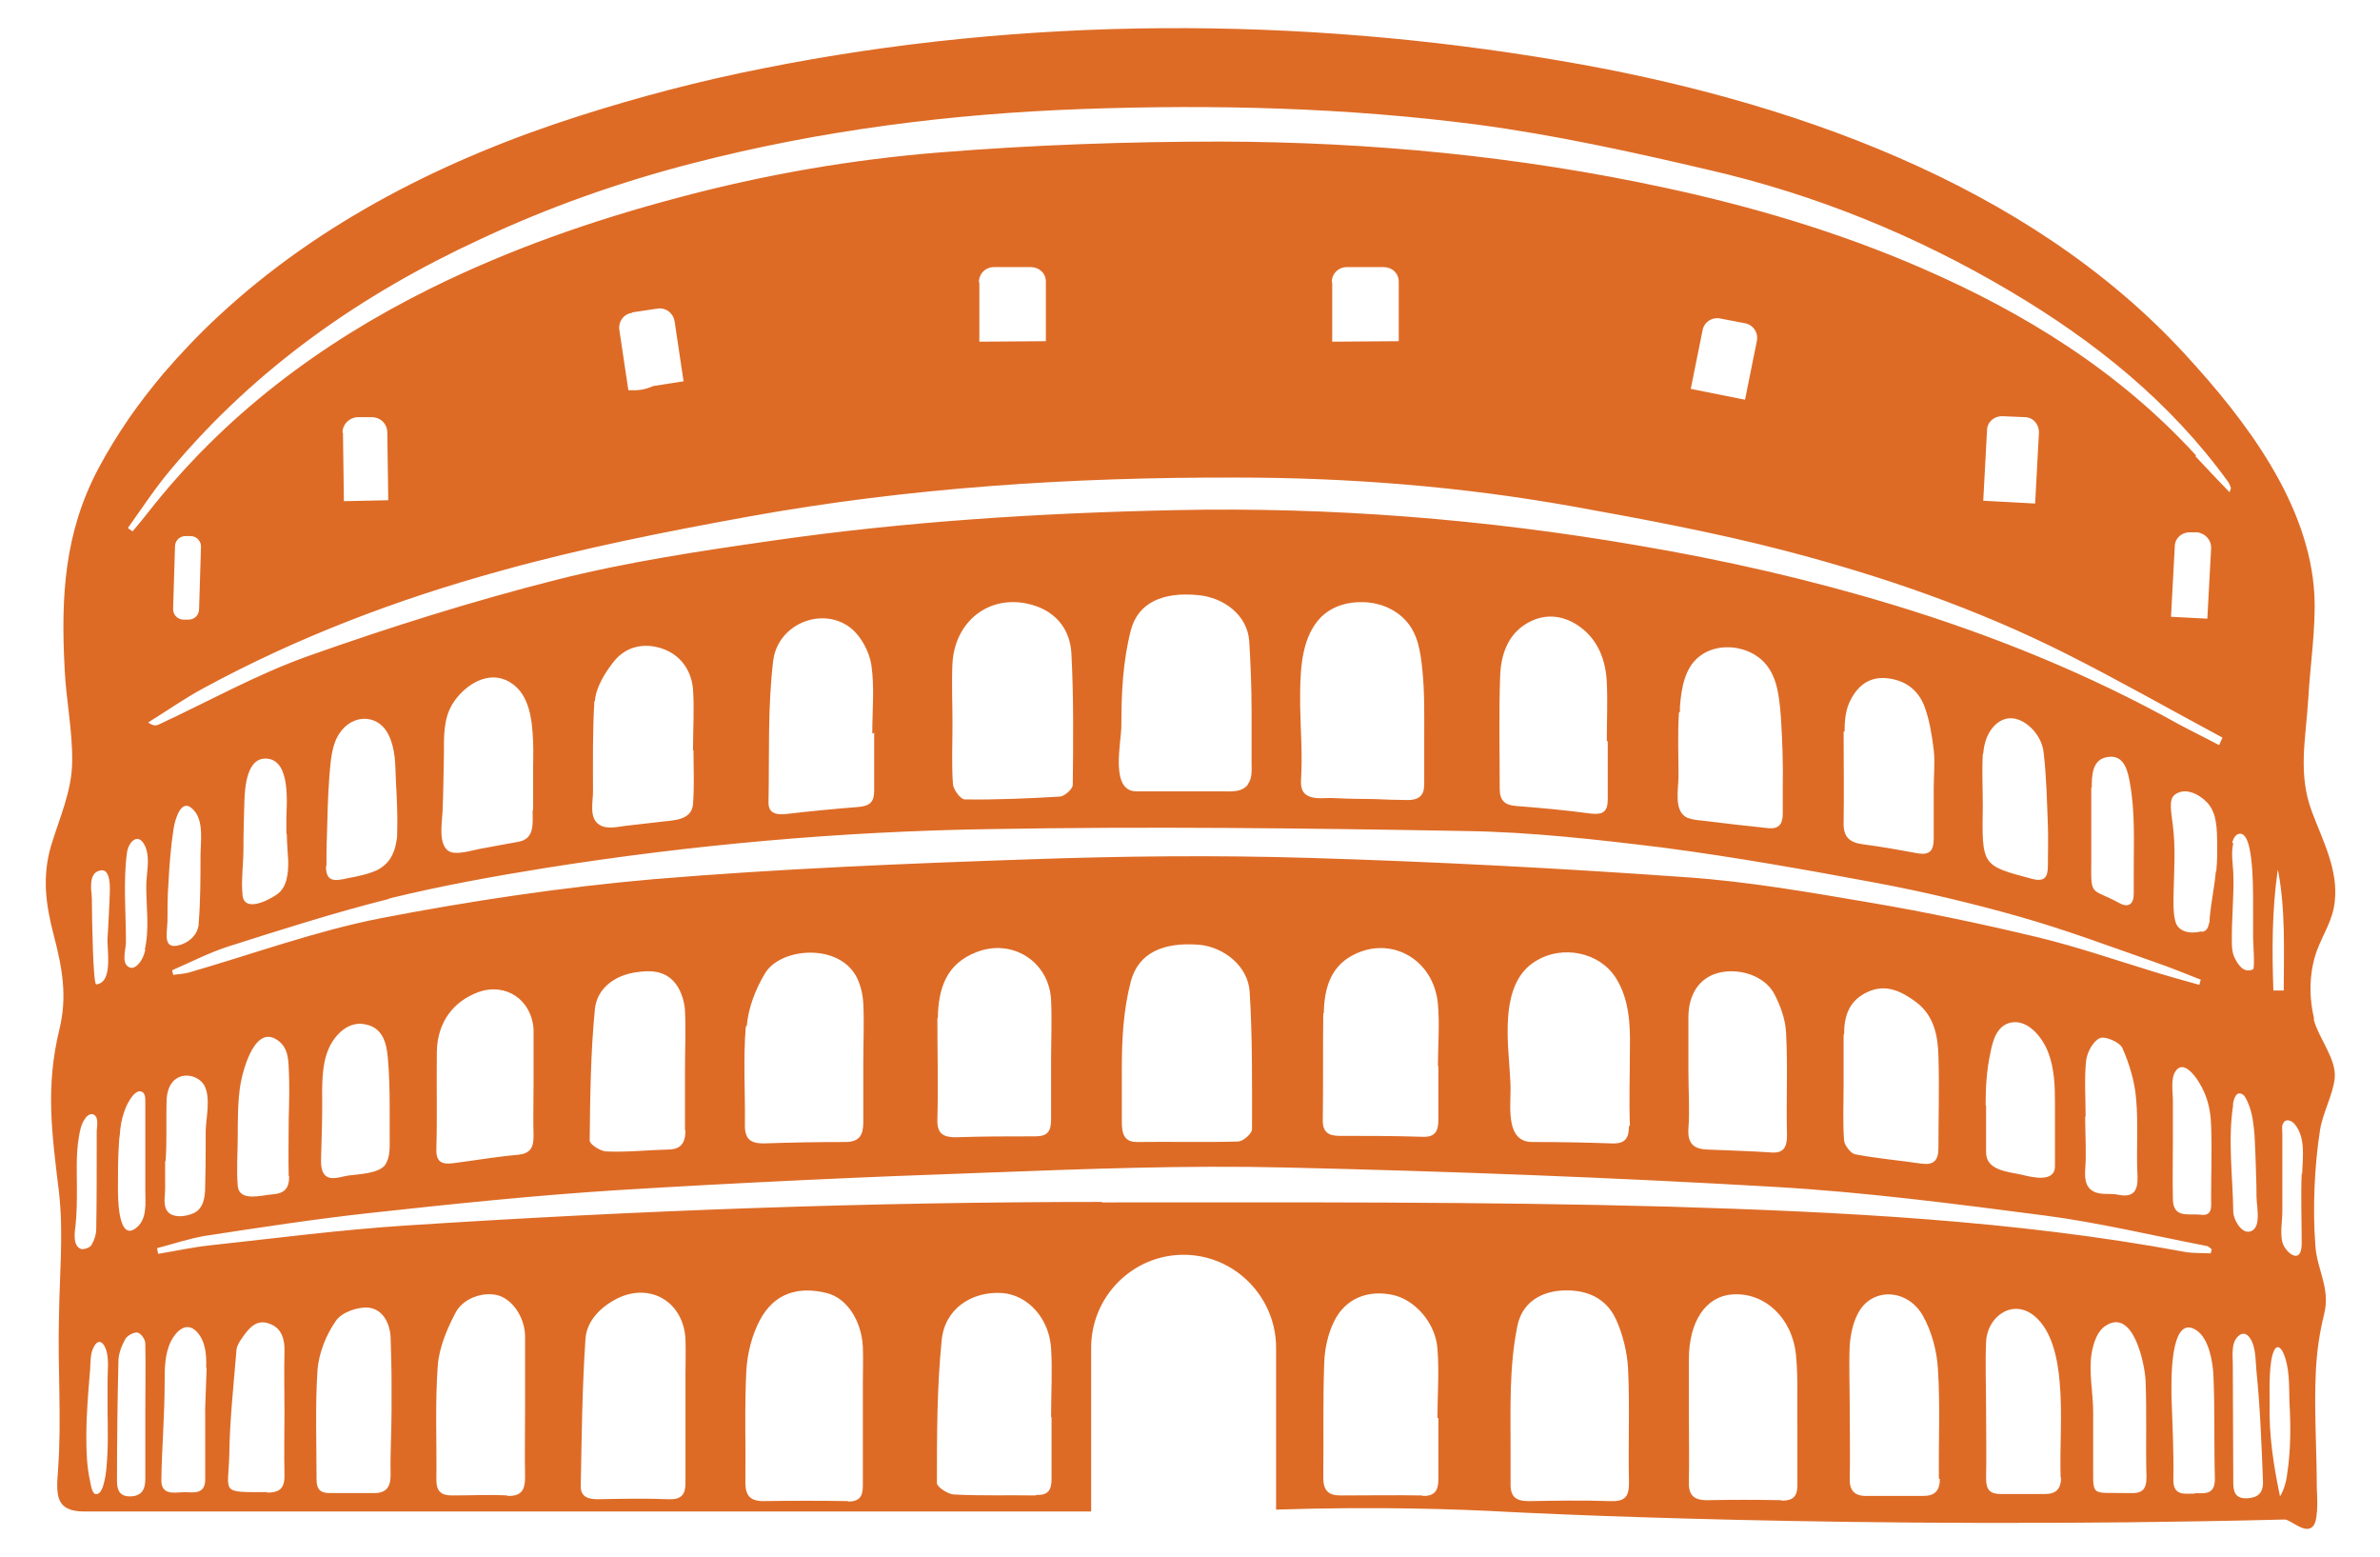 <?xml version="1.0" encoding="UTF-8"?>
<svg id="uuid-d6795913-6771-4a75-9fef-ea2e1d96ab6c" data-name="Capa 3" xmlns="http://www.w3.org/2000/svg" viewBox="0 0 504.5 330">
  <path d="m490.5,216c0-.1,0-.2,0-.3-1.1-4.6-1-9.7.6-14.2,1.3-3.5,3.4-6.5,3.8-10.4.8-6.7-2.5-12.9-4.8-19-3.1-8.2-1.3-15.6-.8-24.1.4-7.2,1.6-14.6,1.3-21.8-1-19.5-14.7-37.3-27.4-51.1-33.5-36.5-84.7-54.1-132.3-62.2-55.7-9.5-113.7-9.5-169.2,1.6-13.2,2.6-26.2,6-39,10.1-27.9,8.9-54.8,22.3-76.4,42.4-4.1,3.8-8,7.9-11.7,12.2-2.6,3.1-5,6.2-7.3,9.5-2.3,3.4-4.5,6.9-6.4,10.5-7.3,13.7-8,27.3-7.2,42.5.3,6.6,1.7,13.2,1.6,19.8-.1,6.3-2.7,11.8-4.5,17.8-1.9,6.6-1.1,12.4.6,18.9,1.8,6.9,2.9,12.9,1.2,19.9-3,12.3-1.6,22.1-.1,34.5,1,8.8.1,17.7,0,26.5-.3,10.8.6,21.6-.2,32.4-.4,5.3-.6,8.8,5.6,8.8,71.2,0,142.7,0,213.4,0v-34.7c0-10.9,8.8-19.7,19.6-19.7s19.6,8.9,19.6,19.7v34.3c21.6-.7,38.6-.1,49.5.5,0,0,72.8,3.9,164.3,1.6,1.3,0,4.5,3.4,6.1,1.3,1.2-1.6.7-7.2.7-8.1,0-8.2-.6-16.4-.2-24.6.2-4.2.8-8.3,1.8-12.3,1.3-5.4-1.6-9.3-1.9-14.4-.6-7.7-.2-16.9,1-24.5.6-3.7,2.7-7.3,3.1-10.9.4-4.1-3.3-8.3-4.4-12.3Zm-7.6-31.5c1.6,8.5,1.2,16.9,1.2,25.4-.7,0-1.4,0-2.2,0-.3-8.5-.3-16.9.9-25.4Zm-9.7-5.9c0-.1,0-.3.1-.4.5-1.7,2-2.1,2.8-.6.7,1.3.9,3,1.1,4.4.4,3.4.4,6.9.4,10.4,0,2.1,0,4.1,0,6.2,0,.7.4,6.7,0,6.8-1.9.9-3.1-.8-3.9-2.4-.5-1-.6-2.1-.6-3.2-.1-5,.5-10,.3-14.9-.1-2-.5-4.1,0-6.2ZM25,251.4c0-2.9,0-5.9.2-8.8,0-.7.1-1.5.2-2.2.1-1.7.4-3.4,1-5,.4-1.2,1.1-2.5,1.9-3.4.4-.4,1-.9,1.6-.7.9.2.9,1.4.9,2.1,0,6.2,0,12.4,0,18.7,0,2.8.5,6.5-2.2,8.3-3.7,2.5-3.6-7.2-3.6-8.9Zm-7.7,13.3c-1.9-.5-1.5-3.5-1.3-4.9.3-2.7.3-5.4.3-8.1,0-3.5-.2-7.1.4-10.6.2-1.4.5-2.9,1.3-4,.3-.5.8-1,1.5-1,1.5.2,1.1,2.4,1,3.5,0,.9,0,1.8,0,2.7,0,6,0,12-.1,18.1,0,1.2-.4,2.4-1,3.4-.3.6-1.6,1-2.2.9Zm5,48.3c-.4,2.3-1,3.8-2.1,3.6-.7-.2-1-2.1-1.1-2.7-.7-3.1-.8-6.3-.8-9.5,0-4.7.4-9.4.8-14.1.1-1.6,0-3.5.8-4.9,1.1-2.1,2.3-.6,2.7,1,.5,2,.2,4.1.2,6.1,0,2.3,0,4.7,0,7,0,1.1.3,8.9-.5,13.6Zm.9-121.9c-.2,4.2-.3,6.2-.4,7.6-.2,2.4,1.3,9.5-2.4,9.9-.7,0-.9-14.8-.9-15.9,0-1.5,0-2.9-.2-4.4,0-1.3,0-3.1,1.5-3.7,3.2-1.3,2.4,4.9,2.4,6.4Zm4.6,126c-2.4.1-3-1.3-3-3.2,0-8.5.1-16.9.3-25.4,0-1.6.7-3.4,1.5-4.8.4-.7,1.9-1.5,2.6-1.3.7.2,1.6,1.4,1.6,2.3.1,4.9,0,9.7,0,14.6h0c0,4.9,0,9.5,0,14.1,0,2.3-.8,3.6-3.1,3.7Zm3-115.8c-.2.8-.5,1.7-1,2.4-.6.9-1.7,2-2.8,1-1.2-1-.3-3.7-.3-5,0-6.2-.6-12.8.2-18.9.3-2.5,2.5-4.6,3.9-1.4,1.1,2.6.2,5.7.2,8.4,0,4.4.7,9-.3,13.4Zm13,88.6c0,1-.4,9.5-.3,9.5h0c0,4.9,0,9.5,0,14.1,0,3.1-2.3,2.8-4.2,2.7-2,0-5.1.9-5.1-2.5.1-6.9.7-13.8.7-20.7,0-2.9,0-6,1.3-8.7,1.1-2.2,3.3-4.4,5.5-2.1,1.9,2,2.1,5,2,7.6Zm12.9,26.3c-10.2,0-8.3.3-8.1-7.9.1-7.3.9-14.6,1.5-21.9,0-.9.5-1.9,1.1-2.7,1.4-2,3-4.3,5.9-3.2,2.6.9,3.3,3.3,3.2,6-.1,4.3,0,8.6,0,12.9,0,4.3-.1,8.6,0,12.9.1,2.8-.7,4-3.7,4Zm22.4.2c-3.1,0-6.2,0-9.2,0-2.1,0-2.8-.9-2.8-2.9,0-7.7-.3-15.5.2-23.2.3-3.6,1.8-7.4,3.9-10.4,1.2-1.8,4.6-3,6.9-2.8,3,.3,4.6,3.3,4.7,6.4.1,3.2.2,6.4.2,9.6v5.5c0,4.7-.3,9.4-.2,14,0,2.7-1.1,3.9-3.8,3.8Zm28.5.5c-3.9-.2-7.9,0-11.8,0-2.3,0-3.3-.9-3.3-3.3.1-8.1-.3-16.3.3-24.3.3-3.8,2-7.8,3.8-11.2,1.8-3.3,6.4-4.5,9.3-3.5,3,1.1,5.3,4.7,5.4,8.5,0,5,0,10.1,0,15.1s-.1,9.8,0,14.8c0,2.8-.8,4.1-3.8,4Zm37.7-2.6c0,2.4-.9,3.5-3.5,3.4-5-.2-10.1-.1-15.1,0-2,0-3.6-.5-3.6-2.7.2-10.4.3-20.8,1-31.2.2-3.5,2.7-6.4,6.1-8.3,7.1-4,14.6,0,15.1,8.2.1,2.6,0,5.2,0,7.7,0,2.5,0,4.9,0,7.4,0,5.2,0,10.3,0,15.5Zm34.6,3.8c-6-.1-12-.1-18.1,0-2.9,0-3.8-1.3-3.8-4,.1-7.9-.2-15.7.2-23.6.2-3.7,1.2-7.6,2.9-10.8,3-5.6,8-7.2,14.1-5.7,4.2,1,7.4,5.7,7.7,11.4.1,2.6,0,5.2,0,7.7,0,2.5,0,4.9,0,7.4,0,4.8,0,9.6,0,14.4,0,2.3-.8,3.3-3.2,3.3Zm39.7-1.2c-5.8-.1-11.6.1-17.3-.2-1.3,0-3.7-1.6-3.7-2.4,0-10.1,0-20.2,1-30.2.6-6.7,6.3-10.5,12.8-10.1,5.5.4,10,5.4,10.4,11.7.3,4.8,0,9.7,0,14.6h.1c0,3.9,0,8.7,0,13.1,0,2.4-.7,3.5-3.4,3.4Zm81.9,0c-5.8-.1-11.6,0-17.3,0-2.6,0-3.7-1-3.7-3.8.1-8.1-.1-16.2.2-24.3.1-3,.8-6.2,2.1-8.8,2.4-4.9,7.2-6.7,12.4-5.6,4.7,1,9.1,5.9,9.5,11.4.4,4.9,0,9.8,0,14.7h.2c0,3.9,0,8.7,0,13,0,2.5-.9,3.6-3.5,3.5Zm43.8-2.6c0,2.9-.9,3.9-3.9,3.8-5.8-.2-11.5-.1-17.3,0-2.8,0-4-.9-3.9-3.9,0-2.4,0-4.7,0-7.1,0-8.6-.3-17.4,1.4-25.9.9-4.9,4.6-7.3,9.1-7.7,5.2-.4,9.7,1.3,11.9,6.2,1.4,3.1,2.3,6.8,2.5,10.2.4,8.1,0,16.2.2,24.3Zm-111.8-59.6c-49.2,0-98.4,1.8-147.5,5-13.9.9-27.6,2.7-41.5,4.2-3.7.4-7.3,1.2-11,1.8,0-.4-.2-.8-.2-1.2,3.4-.9,6.7-2,10.1-2.6,11.8-1.8,23.5-3.6,35.4-4.9,17.4-1.9,34.7-3.7,52.1-4.8,26-1.6,52.1-2.8,78.1-3.7,21.1-.8,42.3-1.6,63.4-1.1,34.5.8,69.1,2.1,103.6,4.1,19.2,1.1,38.4,3.6,57.6,6.1,11.4,1.5,22.6,4.2,34,6.4.4,0,.8.4,1.2.7,0,.3-.1.6-.2.9-1.8-.1-3.6,0-5.4-.3-36.1-6.7-72.8-8.5-109.3-9.6-40.1-1.1-80.2-.9-120.3-.9Zm-198.4-8.6c.3-4.2.1-8.3.2-12.5,0-1.7.4-3.8,1.9-4.9,0,0,.2-.1.3-.2,1.9-1.2,4.7-.4,5.8,1.5,1.4,2.6.4,6.7.3,9.5,0,3.7,0,7.5-.1,11.2,0,2,0,4.6-1.8,6-1.4,1-4.9,1.7-6.2,0-1-1.3-.5-3.2-.5-4.6,0-2,0-4.1,0-6.1Zm25.7-69.4c0,1.9.2,3.8.3,5.8,0,2.5-.2,5.6-2.5,7.1-1.9,1.3-6.9,3.8-7.2,0-.3-3.1.2-6.5.2-9.7,0-3.3.1-6.7.2-10,.1-3.1.5-9.8,5.1-9.1,4.6.7,3.9,9.2,3.8,12.4,0,1.2,0,2.3,0,3.5Zm21.7,13.7c11-2.7,22.1-4.7,33.3-6.5,31-4.9,62.3-7.7,93.6-8.2,33.7-.6,67.4-.2,101.1.4,14,.2,28,1.8,41.9,3.5,15.2,2,30.4,4.7,45.4,7.5,10.1,1.9,20.2,4.3,30.1,7.1,9.9,2.8,19.5,6.4,29.2,9.8,3.2,1.1,6.3,2.4,9.4,3.6-.1.4-.2.8-.3,1.1-3.2-.9-6.5-1.8-9.7-2.8-8.2-2.5-16.3-5.3-24.6-7.3-11.7-2.8-23.5-5.3-35.3-7.3-13-2.2-26-4.5-39.1-5.4-26.6-1.9-53.3-3.3-79.9-4.1-19.8-.6-39.6-.4-59.4.3-26.5.9-53.1,2-79.6,4.2-19.4,1.7-38.8,4.6-58,8.3-13.7,2.7-27.1,7.6-40.6,11.5-1.1.3-2.2.3-3.3.5,0-.3-.2-.7-.2-1,3.9-1.7,7.8-3.7,11.8-5,11.3-3.6,22.6-7.2,34.1-10.1Zm-13.3-6.9c0-2.1,0-4.3.1-6.4.1-4.1.2-8.2.5-12.4.3-3.3.4-7.2,2.6-9.9,2.9-3.6,8-3.3,10,1,1.4,2.9,1.4,6.1,1.5,9.3.2,3.7.4,7.3.3,11,0,.8,0,1.5-.2,2.3-.4,2.5-1.5,4.7-4.1,6-2,.9-4.1,1.3-6.2,1.7-2.7.6-4.6.9-4.6-2.5Zm43.7-11.8c0,2.8.5,6.1-3.1,6.7-2.4.4-4.8.9-7.1,1.3-2,.3-4.5,1.2-6.5,1-3.6-.4-2.5-6.2-2.4-8.6.2-4.2.2-8.3.3-12.5,0-3.5-.1-7.3,1.8-10.4,2.2-3.6,6.9-7,11.3-5.1,5,2.2,5.6,8.2,5.8,13,.1,2.1,0,4.2,0,6.3,0,.3,0,.5,0,.8,0,2.5,0,5,0,7.5Zm13.2-23.1c.2-2.9,2.1-6,4-8.4,2.7-3.4,6.8-4.1,10.7-2.6,3.6,1.4,5.8,4.6,6.1,8.5.3,4.3,0,8,0,12.9h.1c0,3.9.2,7.6-.1,11.4-.3,3.7-4.7,3.4-7.3,3.8-2.3.3-4.7.5-7,.8-1.7.2-3.9.8-5.5-.2-2.3-1.4-1.4-4.8-1.4-7,0-6.4-.1-12.9.3-19.3Zm59.2,6.6c0,3.9,0,8.2,0,12.4,0,2.3-.9,3.2-3.3,3.4-5.1.4-10.3.9-15.4,1.5-2,.2-3.7-.1-3.7-2.4.2-10-.2-20.2,1-30.1,1-8,10.8-11.7,16.7-6.7,2,1.7,3.7,4.9,4.1,7.6.7,4.7.2,9.6.2,14.5h.3Zm16.6-14.7c.6-9.5,8.7-15.1,17.6-12.1,4.7,1.6,7.3,5.3,7.6,9.9.5,9.3.4,18.7.3,28,0,.9-1.7,2.4-2.7,2.5-6.7.4-13.5.7-20.2.6-.9,0-2.4-2.1-2.5-3.2-.3-4.3-.1-8.1-.1-13h0c0-3.9-.2-8.5,0-12.8Zm62.6,25.8c-1.3,1.6-3.4,1.4-5.2,1.4-2,0-4.1,0-6.1,0-4.1,0-8.2,0-12.3,0-5.7,0-3.2-10.4-3.2-13.9,0-6.8.3-13.6,2-20.2,1.5-5.9,6.8-8.2,14.2-7.5,5.6.5,10.5,4.3,10.9,9.7.3,4.9.5,9.8.5,14.7,0,2.5,0,4.9,0,7.4,0,1.2,0,2.5,0,3.7,0,1.5.2,3.3-.8,4.6Zm11.1-16.7c0-1.1,0-2.2,0-3.3.1-5.3.5-11.5,4.4-15.5,2.3-2.3,5.6-3.3,8.8-3.2,3.3,0,6.7,1.3,9,3.7,2.8,2.9,3.3,6.8,3.7,10.6.5,4.8.4,9.8.4,14.6,0,2.5,0,4.9,0,7.4,0,.5,0,1.2,0,1.8,0,1.1,0,2.1-.7,2.9-1.1,1.2-3,.9-4.4.9-2.5,0-4.9-.2-7.4-.2-2.5,0-4.9-.1-7.4-.2-1.6,0-3.6.3-5-.6-1.2-.7-1.3-2.2-1.2-3.5.3-5.1-.1-10.2-.2-15.4Zm65.2,7.5c0,3.9,0,8.1,0,12.3,0,2.6-1,3.3-3.6,3-5.2-.7-10.5-1.2-15.8-1.6-2.4-.2-3.5-1.1-3.5-3.7,0-8-.2-16,.1-24,.2-4.8,1.9-9.3,6.6-11.5,3.6-1.7,7.3-1,10.4,1.3,3.8,2.8,5.4,7.1,5.6,11.7.2,4,0,8.4,0,12.4h0Zm15.3-6.2c0-.4,0-.7,0-1.1.3-3.9,1-8.5,4.4-10.9,3.4-2.5,8.6-2.2,12,.2,4.2,2.9,4.6,8.1,5,12.8.3,4.9.5,9.8.4,14.8,0,1.9,0,3.8,0,5.7,0,2.2-.8,3.3-3,3.1-4.7-.5-9.3-1-14-1.6-1-.1-2.2-.2-3.2-.6-3-1.3-1.9-6.2-1.9-8.7,0-4.6-.2-9.1.1-13.7Zm34.9,4.1c0-2.1.2-4.3,1-6.1,1.4-3.1,3.8-5.5,7.7-5.2,3.9.3,6.8,2.3,8.2,5.9,1.1,2.9,1.6,6.1,2,9.3.3,2.7,0,5.2,0,8.1h0c0,2.9,0,7.1,0,10.7,0,2.5-.8,3.6-3.5,3.1-3.8-.7-7.7-1.4-11.6-1.9-2.8-.4-4.1-1.6-4-4.6.1-6.4,0-12.8,0-19.2Zm29.4,4.7c.3-4.4,2.8-7.4,5.7-7.5,3-.1,6.7,3.3,7.1,7.3.6,5.1.7,10.3.9,15.4.1,2.8,0,5.6,0,8.5,0,2.4-.6,3.6-3.5,2.8-10.5-2.8-10.5-2.7-10.3-15.4,0-3.7-.2-7.4,0-11Zm23,7.2c0-2.7.1-6.1,3.5-6.5,3.5-.5,4.2,3.3,4.6,5.6,1.1,6.1.8,12.3.8,18.4,0,1.7,0,3.3,0,5,0,2.2-1.1,3-3,2-6-3.3-6.1-1.2-6-8.7,0-5.3,0-10.5,0-15.8Zm23,90.5c-2.3-.3-5.7.9-5.8-3.2-.1-4.3,0-8.8,0-12.7h0s0-7.6,0-8.3c0-1.8-.5-4.5.5-6.1,1.6-2.6,4.1.7,5,2.2,1.8,2.9,2.5,5.8,2.6,9.2.2,5.1,0,10.3,0,15.4,0,1.7.4,3.9-2.3,3.5Zm-24.3-20.8c0-3.9-.3-7.9.1-11.8.2-1.8,1.5-4.2,2.9-4.8,1.1-.5,4.2.8,4.8,2.1,1.5,3.4,2.6,7.1,2.9,10.7.5,5.5,0,11,.3,16.5.1,3-.8,4.5-4,3.9-.8-.2-1.7-.2-2.6-.2-3.5,0-4.7-1.6-4.5-5,.3-3.8,0-7.6,0-11.4Zm-21.2-2.3c0-3.7.2-7.5,1-11.1.5-2.6,1.3-5.8,4.3-6.5,3.8-.8,6.9,3.4,8,6.4,1.3,3.4,1.4,7.2,1.4,10.8s0,2.2,0,3.3c0,3.3,0,6.6,0,9.9,0,3.7-5.1,2.3-7.2,1.8-2.8-.6-7.5-.9-7.4-4.8,0-1.7,0-3.3,0-5,0-1.6,0-3.3,0-4.9Zm-30-15.1c0-4,1.1-7.2,5-9,3.9-1.8,7.2-.1,10.2,2.1,3.8,2.8,4.7,7.1,4.8,11.5.2,6.5,0,13,0,19.5,0,2.6-1,3.6-3.5,3.3-4.7-.7-9.5-1.1-14.2-2-.9-.2-2.2-1.9-2.3-2.9-.3-4-.1-8.1-.1-12.2s0-6.9,0-10.3Zm-12.1,21.4c0,2.6-.8,3.9-3.6,3.6-4.4-.3-8.8-.4-13.3-.6-2.8-.1-4.2-1.2-4-4.4.3-4,0-8.1,0-12.2s0-7.6,0-11.4c0-4.9,2.3-8.3,6.2-9.4,4.4-1.2,9.9.5,12,4.4,1.3,2.5,2.4,5.5,2.5,8.3.4,7.2,0,14.5.2,21.8Zm-33.5-2c0,2.6-.8,3.8-3.6,3.7-5.6-.2-11.3-.3-16.9-.3s-4.6-7.2-4.6-11.4c0-1.6-.2-3.4-.3-5.4-.6-7.9-1.1-17.7,5.9-21.7,5.4-3.2,13.2-1.8,16.7,3.7,2.8,4.4,3.1,9.7,3,14.8,0,5.5-.2,11.1,0,16.6Zm-64.7-23.8c.1-4.9,1.2-9.7,6-12.3,8.1-4.4,17.3.7,18.2,10.2.4,4.4,0,9.3,0,13.2h.1c0,3.9,0,7.6,0,11.4,0,2.4-.7,3.7-3.3,3.6-5.9-.2-11.8-.2-17.7-.2-2.4,0-3.6-.9-3.5-3.5.1-7.5,0-15,.1-22.5Zm-42.8,11.8c0-6.3.3-12.5,1.9-18.6,1.6-6.1,6.9-8.4,14.5-7.8,5.3.5,10.4,4.6,10.7,10,.6,9.7.5,19.4.5,29.1,0,.9-1.9,2.6-3,2.6-7.1.2-14.3,0-21.4.1-3.4,0-3.2-2.8-3.2-5.4,0-3.3,0-6.7,0-10.1Zm-39-10.9c.1-6.1,1.7-11.4,8.1-13.9,7.5-3,15.4,1.8,15.9,10,.2,4.4,0,9.3,0,13.2h0c0,3.9,0,8.2,0,12.2,0,2.5-.7,3.6-3.3,3.6-5.6,0-11.3,0-16.9.2-2.7,0-4-.8-3.9-3.8.2-7.1,0-14.2,0-21.4Zm-40.5,1.7c.3-3.8,1.9-7.9,3.9-11.2,3.4-5.5,15.9-6.4,19.5,1.1.8,1.7,1.2,3.5,1.3,5.4.2,4.2,0,8.4,0,12.3h0c0,4.9,0,8.6,0,12.8,0,2.7-.8,4.2-3.8,4.2-5.8,0-11.6.1-17.3.3-2.8,0-4-.9-4-3.8.1-7-.4-14,.2-21Zm-13,22.1c0,2.8-1,4.1-3.8,4.1-4.3.1-8.6.6-12.9.4-1.3,0-3.6-1.5-3.6-2.3.1-9.3.2-18.6,1.1-27.8.4-4.2,3.8-7,8.3-7.8,3.6-.6,7-.5,9.2,2.9.9,1.4,1.5,3.4,1.6,5.1.2,4.3,0,8.6,0,12.9,0,4.2,0,8.4,0,12.5Zm-52.7-16.6c.1-6.2,3.4-10.7,8.9-12.7,5.8-2,11.2,1.7,11.6,7.9,0,2,0,3.9,0,5.8,0,2,0,3.9,0,5.8h0c0,3.9-.1,7.4,0,11.1,0,2.4-.7,3.6-3.2,3.9-4.6.4-9.2,1.2-13.9,1.8-2.4.3-3.6-.3-3.5-3.1.2-6.9,0-13.7.1-20.6Zm-10.9,23.9c-1.4,1.9-5.6,2-7.8,2.3-1.6.2-4,1.3-5.2-.3-.9-1.2-.6-3.4-.6-4.8.1-3.3.2-6.5.2-9.8,0-3.8-.2-8.3,1.3-11.8,1.2-2.9,4-5.9,7.4-5.4,4,.5,4.9,3.8,5.2,7,.3,3.4.4,7,.4,10.6,0,2.1,0,4.2,0,6.3,0,1.9.2,4.3-1,6Zm-20.4,2.4c0,2.6-.9,3.7-3.6,3.9-2.4.2-7,1.6-7.3-1.8-.3-3.5,0-7.1,0-10.6,0-3.7,0-7.5.6-11.1.6-3.2,3.2-13,8.2-8.9,1.7,1.4,1.9,3.4,2,5.5.2,3.7.1,7.3,0,11,0,4-.1,8.1,0,12.1Zm-18.8-67.9c0,4.8,0,9.7-.4,14.5,0,.1,0,.2,0,.3-.3,1.9-1.7,3.3-3.5,4-4.2,1.5-3.2-2-3.1-4.9,0-2.6,0-5.3.2-7.9.2-3.9.5-7.9,1.1-11.7.3-1.9,1.6-6.8,4.2-4,2.3,2.4,1.5,6.8,1.5,9.8Zm335.1,136.6c-5.3-.1-10.6-.1-15.8,0-2.9,0-3.9-1.2-3.8-4,.1-4.8,0-9.4,0-14.3h0v-11.5c0-8.1,3.6-13.4,9.2-13.8,6.8-.5,12.7,4.9,13.5,12.8.5,5,.2,10,.3,15.1,0,4.2,0,8.3,0,12.5,0,2.3-.8,3.3-3.3,3.3Zm33.6-4.5c0,2.5-1.1,3.6-3.5,3.6-4.1,0-8.1,0-12.2,0-2.4,0-3.5-1.2-3.4-3.7.1-4.9,0-9.8,0-14.7h0c0-4.9-.2-9.1,0-13.6.2-2.5.8-5.2,2.1-7.3,3.1-4.9,10.2-4.5,13.4,1.1,1.9,3.4,3,7.6,3.2,11.4.5,7.7.1,15.5.2,23.2Zm25.7-.4c0,2.6-1.1,3.6-3.5,3.6-3.1,0-6.1,0-9.2,0-2.4,0-3.2-.9-3.2-3.3.1-4.9,0-9.8,0-14.7s-.2-9.5,0-14.2c.2-5.5,5.8-9.4,10.4-5.4,3.7,3.2,4.8,9.2,5.2,13.9.6,6.7,0,13.5.2,20.3Zm14.5,3.4c-8.8-.2-7.6,1.2-7.7-7.6,0-3.2,0-6.4,0-9.6,0-4.2-1-8.4-.3-12.6.4-2,1.1-4.5,3-5.7,5.8-3.7,8.2,8,8.4,11.5.3,6.9,0,13.8.2,20.7,0,2.7-1.1,3.4-3.5,3.3Zm13.9.1c-2.1,0-4.7.6-4.6-3,.1-5.9-.2-11.8-.4-17.7,0-2.4-.5-17.7,5.3-13.9,2.7,1.8,3.5,6.9,3.6,9.8.3,7.2.1,14.5.3,21.7,0,3.3-2,3.1-4.2,3Zm4.4-131.8c-.3,3.3-1,6.5-1.3,9.8,0,.4,0,.9-.2,1.4-.2.9-.7,1.7-1.7,1.5-1.3.3-3.1.4-4.4-.6,0,0-.2-.2-.4-.4-2.1-2.4,0-12.7-1.1-21.4-.3-2.8-1-5.5.4-6.6,2.3-1.7,5.3,0,6.9,1.7,2.1,2.3,2,5.6,2.1,8.5,0,2,0,4-.2,6Zm.7-26.8c-2.8-1.5-5.7-2.9-8.5-4.4-19.2-10.7-39.5-18.9-60.5-25.3-17.8-5.4-35.8-9.5-54.1-12.6-32.5-5.6-65.2-8.2-98.1-7.5-28.7.6-57.3,2.4-85.7,6.5-15.3,2.2-30.7,4.5-45.7,8.3-17.7,4.5-35.2,10-52.4,16.1-11,3.9-21.3,9.7-31.9,14.6-.5.2-1.1.2-2.1-.5,3.9-2.4,7.7-5.1,11.8-7.3,19.9-10.8,41-18.8,62.8-24.8,17.2-4.8,34.9-8.3,52.5-11.5,34.2-6.2,68.8-8.4,103.6-8.3,23.9,0,47.7,1.9,71.2,6.1,15,2.7,30,5.5,44.7,9.3,20.8,5.4,41.1,12.4,60.3,22.1,11.1,5.6,21.8,11.7,32.8,17.6-.2.5-.5,1.1-.7,1.6Zm-433.7-29l.4-13.1c0-1.3,1.1-2.3,2.4-2.2h.9c1.3,0,2.3,1.1,2.2,2.4l-.4,13.1c0,1.3-1.1,2.3-2.4,2.2h-.9c-1.3,0-2.3-1.1-2.2-2.4Zm35.9-37.2c0-1.8,1.4-3.2,3.2-3.3h3c1.8,0,3.2,1.3,3.3,3.1l.2,14.5-9.4.2-.2-14.5Zm61.4-25.5l5.3-.8c1.8-.3,3.4.9,3.7,2.7l1.9,12.7-6.4,1h0c-2.1.9-3.4.9-4.2.9h-1.1s-1.9-12.7-1.9-12.7c-.3-1.8.9-3.5,2.7-3.7Zm73.5-6.4c0-1.8,1.4-3.2,3.2-3.2h7.8c1.8,0,3.2,1.3,3.2,3.1v12.6c.1,0-14.1.1-14.1.1v-12.6Zm74.8,0c0-1.8,1.4-3.2,3.2-3.2h7.8c1.8,0,3.2,1.3,3.2,3.1v12.6c.1,0-14.1.1-14.1.1v-12.6Zm76.1,22.6l2.5-12.4c.3-1.7,2-2.9,3.8-2.5l5.2,1c1.7.3,2.9,2,2.5,3.8l-2.5,12.4-11.5-2.3Zm62,23.7l.8-14.9c0-1.8,1.6-3.1,3.4-3l4.6.2c1.8,0,3.1,1.6,3,3.4l-.8,14.9-11.1-.6Zm39.8,24.6l.8-14.9c0-1.8,1.6-3.1,3.4-3h1.3c1.8.2,3.1,1.7,3,3.4l-.8,14.9-7.7-.4Zm5.3-34.2c-16.3-17.8-36.3-30.2-58.2-39.7-17.5-7.6-35.7-13-54.3-17-31-6.7-62.4-9.7-94.1-9.8-19.9,0-39.8.7-59.7,2.3-18.7,1.5-37.2,4.7-55.5,9.6-18.1,4.8-35.6,10.9-52.4,19.2-23.4,11.6-43.8,26.9-60,47.6-1,1.3-2.1,2.6-3.2,3.9-.3-.2-.7-.5-1-.7,3-4.2,5.8-8.5,9.1-12.4,18-21.5,40.3-37.1,65.6-48.8,14.5-6.8,29.5-12.1,45-16.1,27.1-7,54.7-10.5,82.7-11.5,28-1,55.9-.3,83.6,3.3,16.5,2.2,32.9,5.8,49.1,9.6,22.6,5.2,44,13.9,63.9,25.7,17.9,10.6,33.9,23.4,46.2,40.4.3.4.4.8.6,1.3,0,0,0,.2-.3.9-2.5-2.6-4.9-5.1-7.2-7.6Zm7.8,137.7c.2-1.5.8-3.2,2.2-2.2.5.4.9,1.4,1.1,1.9.9,2.1,1.1,4.4,1.3,6.6.2,3.6.3,7.1.4,10.7,0,1.6,0,3.1.2,4.6.1,1.5.5,4.8-1.7,5.2-1.8.3-3.4-2.7-3.4-4.2-.1-7.6-1.2-15.2,0-22.8Zm3,83.3c-2.4.1-2.9-1.3-2.9-3.3,0-8.4-.1-16.7-.1-25.1,0-1.8-.4-4.5,1.1-5.9.9-.9,1.8-.7,2.5.3,1.3,1.8,1.2,4.7,1.4,6.9.8,7.8,1.1,15.8,1.4,23.7,0,2.4-1.2,3.3-3.4,3.4Zm8.5-4.9c-.2,1.5-.7,3.2-1.5,4.5-.8-3.9-2.1-10.5-2.2-17,0-1.7,0-1.4,0-3.5,0-1.9-.2-8.3,1-10.5.7-1.3,1.5-.3,1.9.6,1.4,3.2,1.2,6.9,1.3,10.3.3,5.1.3,10.4-.5,15.5Zm3.1-63.9c-.2,4.9,0,9.9,0,14.8s-3.6,1.8-4.1-.3c-.5-2,0-4.5,0-6.5,0-3.8,0-7.6,0-11.4,0-1.6,0-3.2,0-4.8s-.2-1.8.2-2.5c.6-1.1,1.8-.5,2.4.2,2.4,2.9,1.7,7,1.6,10.5Z" style="fill: #dd6b26; stroke-width: 0px;"/>
</svg>